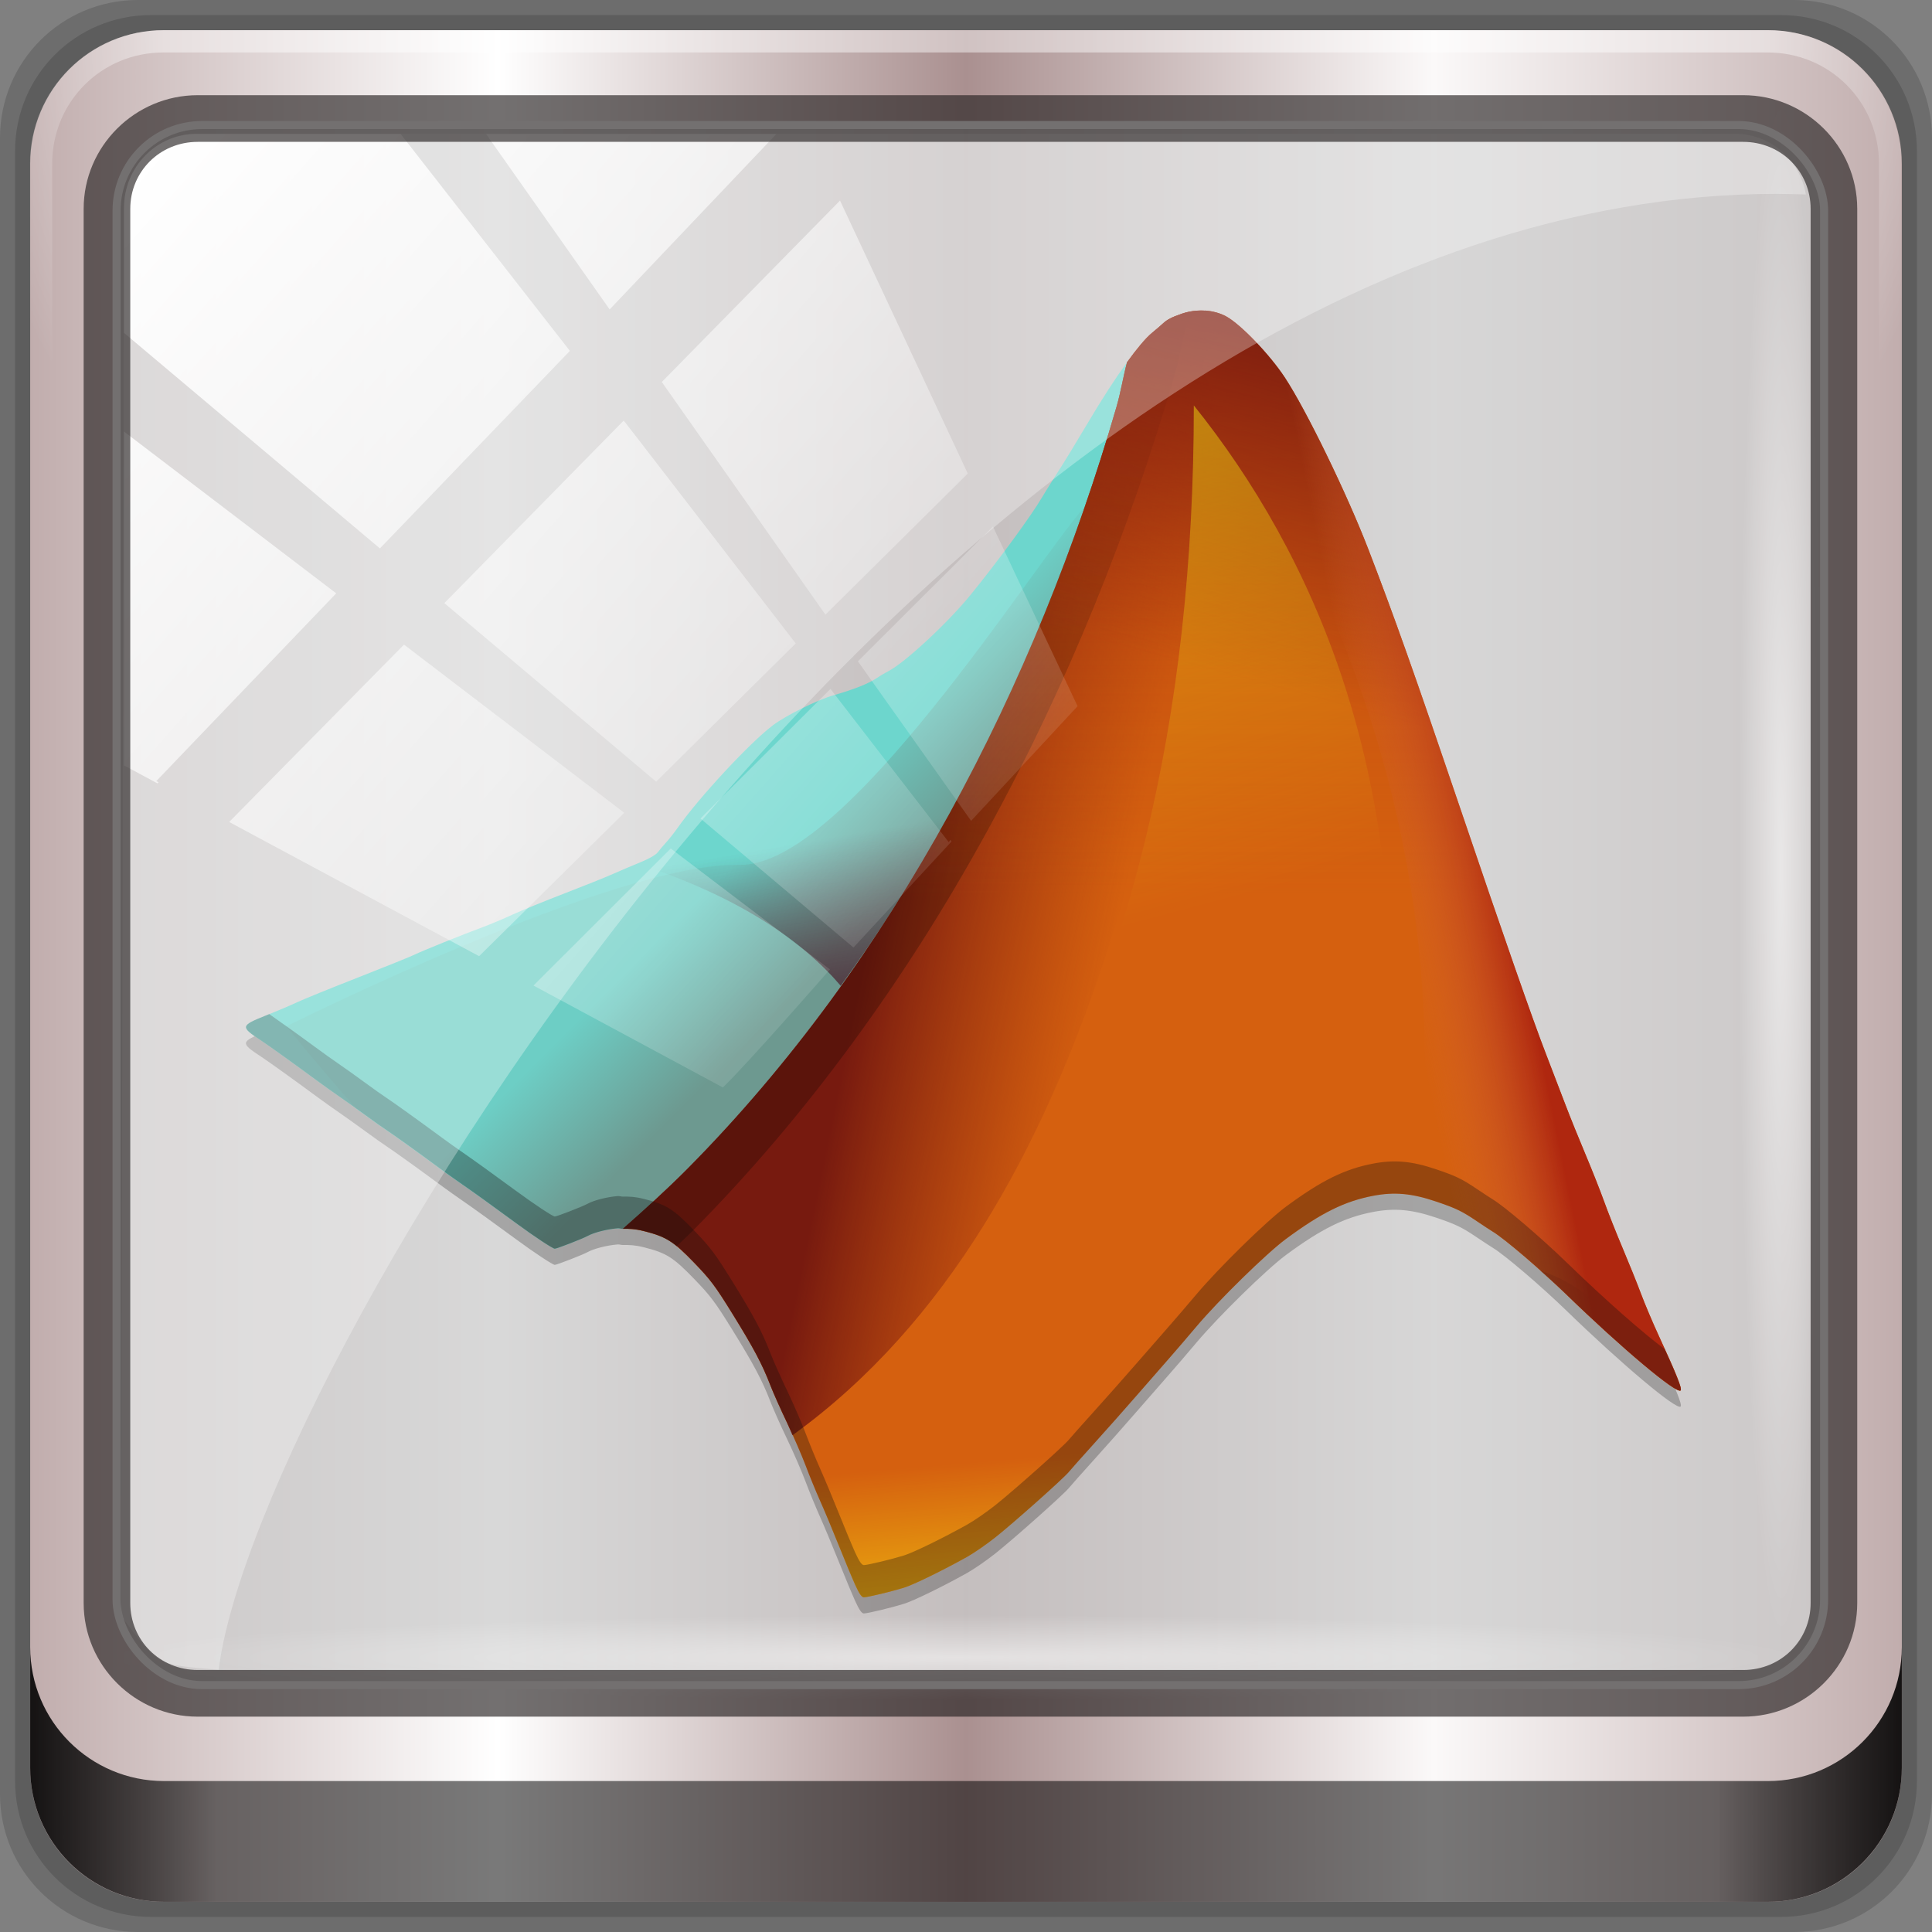 <?xml version="1.0" encoding="UTF-8" standalone="no"?>
<!-- Created with Inkscape (http://www.inkscape.org/) -->

<svg
   xmlns:dc="http://purl.org/dc/elements/1.1/"
   xmlns:cc="http://creativecommons.org/ns#"
   xmlns:rdf="http://www.w3.org/1999/02/22-rdf-syntax-ns#"
   xmlns:svg="http://www.w3.org/2000/svg"
   xmlns="http://www.w3.org/2000/svg"
   xmlns:xlink="http://www.w3.org/1999/xlink"
   xmlns:sodipodi="http://sodipodi.sourceforge.net/DTD/sodipodi-0.dtd"
   xmlns:inkscape="http://www.inkscape.org/namespaces/inkscape"
   width="96"
   height="96"
   id="svg5453"
   version="1.1"
   inkscape:version="0.48.5 r10040"
   sodipodi:docname="matlab.svg"
   viewBox="0 0 96 96">
  <rect x="0" y="0" width="96" height="96" fill="#808080" stroke="none"/>
  <defs
     id="defs5455">
    <linearGradient
       inkscape:collect="always"
       id="linearGradient4842">
      <stop
         style="stop-color:#a0240f;stop-opacity:1"
         offset="0"
         id="stop4844" />
      <stop
         style="stop-color:#bc4a0f;stop-opacity:0"
         offset="1"
         id="stop4846" />
    </linearGradient>
    <linearGradient
       inkscape:collect="always"
       id="linearGradient4802">
      <stop
         style="stop-color:#af270f;stop-opacity:1"
         offset="0"
         id="stop4804" />
      <stop
         style="stop-color:#d86c3b;stop-opacity:0;"
         offset="1"
         id="stop4806" />
    </linearGradient>
    <linearGradient
       id="linearGradient4791"
       inkscape:collect="always">
      <stop
         id="stop4793"
         offset="0"
         style="stop-color:#771a0f;stop-opacity:1" />
      <stop
         id="stop4795"
         offset="1"
         style="stop-color:#92280f;stop-opacity:0" />
    </linearGradient>
    <linearGradient
       inkscape:collect="always"
       id="linearGradient4776">
      <stop
         style="stop-color:#fff80f;stop-opacity:1;"
         offset="0"
         id="stop4778" />
      <stop
         style="stop-color:#fff80f;stop-opacity:0"
         offset="1"
         id="stop4780" />
    </linearGradient>
    <linearGradient
       inkscape:collect="always"
       id="linearGradient4750">
      <stop
         style="stop-color:#6d9990;stop-opacity:1"
         offset="0"
         id="stop4752" />
      <stop
         style="stop-color:#6dcec5;stop-opacity:1"
         offset="1"
         id="stop4754" />
    </linearGradient>
    <linearGradient
       inkscape:collect="always"
       id="linearGradient4737">
      <stop
         style="stop-color:#4a2834;stop-opacity:1"
         offset="0"
         id="stop4739" />
      <stop
         style="stop-color:#512531;stop-opacity:0"
         offset="1"
         id="stop4741" />
    </linearGradient>
    <linearGradient
       inkscape:collect="always"
       id="linearGradient4638">
      <stop
         style="stop-color:#0d0d0d;stop-opacity:1"
         offset="0"
         id="stop4640" />
      <stop
         style="stop-color:#262626;stop-opacity:1"
         offset="1"
         id="stop4642" />
    </linearGradient>
    <linearGradient
       inkscape:collect="always"
       xlink:href="#linearGradient4638"
       id="linearGradient4644"
       x1="422.981"
       y1="-547.798"
       x2="422.981"
       y2="-499.814"
       gradientUnits="userSpaceOnUse" />
    <linearGradient
       inkscape:collect="always"
       xlink:href="#linearGradient4750"
       id="linearGradient3041"
       gradientUnits="userSpaceOnUse"
       gradientTransform="matrix(1.177,0,0,1.177,380.314,495.505)"
       x1="20.626"
       y1="24.225"
       x2="18.225"
       y2="21.824" />
    <linearGradient
       inkscape:collect="always"
       xlink:href="#linearGradient4737"
       id="linearGradient3043"
       gradientUnits="userSpaceOnUse"
       gradientTransform="matrix(1.177,0,0,1.177,380.314,495.505)"
       x1="20.616"
       y1="25.815"
       x2="19.831"
       y2="21.263" />
    <linearGradient
       inkscape:collect="always"
       xlink:href="#linearGradient4791"
       id="linearGradient3045"
       gradientUnits="userSpaceOnUse"
       gradientTransform="matrix(1.177,0,0,1.177,380.314,495.505)"
       x1="21.824"
       y1="22.849"
       x2="27.722"
       y2="24.063" />
    <linearGradient
       inkscape:collect="always"
       xlink:href="#linearGradient4776"
       id="linearGradient3047"
       gradientUnits="userSpaceOnUse"
       gradientTransform="matrix(1.177,0,0,1.177,380.314,495.505)"
       x1="22.858"
       y1="43.732"
       x2="22.274"
       y2="36.825" />
    <linearGradient
       inkscape:collect="always"
       xlink:href="#linearGradient4842"
       id="linearGradient3049"
       gradientUnits="userSpaceOnUse"
       gradientTransform="matrix(1.177,0,0,1.177,380.314,495.505)"
       x1="31.507"
       y1="4.135"
       x2="31.507"
       y2="22.616" />
    <linearGradient
       inkscape:collect="always"
       xlink:href="#linearGradient4791"
       id="linearGradient3051"
       gradientUnits="userSpaceOnUse"
       gradientTransform="matrix(1.177,0,0,1.177,380.314,495.505)"
       x1="36.213"
       y1="8.638"
       x2="33.719"
       y2="17.945" />
    <linearGradient
       inkscape:collect="always"
       xlink:href="#linearGradient4802"
       id="linearGradient3053"
       gradientUnits="userSpaceOnUse"
       gradientTransform="matrix(1.177,0,0,1.177,380.314,495.505)"
       x1="37.971"
       y1="24.451"
       x2="35.118"
       y2="25.031" />
    <linearGradient
       inkscape:collect="always"
       xlink:href="#linearGradient4776"
       id="linearGradient3055"
       gradientUnits="userSpaceOnUse"
       gradientTransform="matrix(1.177,-0.017,0.017,1.177,-36.951,-119.773)"
       x1="375.804"
       y1="522.287"
       x2="382.676"
       y2="549.467" />
    <linearGradient
       id="linearGradient3693">
      <stop
         offset="0"
         style="stop-color:#72a6db;stop-opacity:1"
         id="stop3695" />
      <stop
         offset="1"
         style="stop-color:#4974aa;stop-opacity:1"
         id="stop3697" />
    </linearGradient>
    <linearGradient
       spreadMethod="pad"
       gradientTransform="scale(1.926,0.519)"
       gradientUnits="userSpaceOnUse"
       xlink:href="#linearGradient561-8"
       id="linearGradient4082-4"
       y2="68.898"
       x2="29.396"
       y1="63.282"
       x1="29.049" />
    <linearGradient
       id="linearGradient641-3">
      <stop
         offset="0"
         style="stop-color:#000000;stop-opacity:0.416"
         id="stop642-8" />
      <stop
         offset="1"
         style="stop-color:#000000;stop-opacity:0"
         id="stop643-0" />
    </linearGradient>
    <linearGradient
       spreadMethod="pad"
       gradientTransform="scale(1.847,0.541)"
       gradientUnits="userSpaceOnUse"
       xlink:href="#linearGradient641-3"
       id="linearGradient4080-1"
       y2="63.224"
       x2="30.472"
       y1="68.697"
       x1="29.954" />
    <linearGradient
       id="linearGradient3682">
      <stop
         offset="0"
         style="stop-color:#72a6db;stop-opacity:1"
         id="stop3684" />
      <stop
         offset="1"
         style="stop-color:#4974aa;stop-opacity:1"
         id="stop3686" />
    </linearGradient>
    <linearGradient
       spreadMethod="pad"
       gradientTransform="scale(1.517,0.659)"
       gradientUnits="userSpaceOnUse"
       xlink:href="#linearGradient561-8"
       id="linearGradient4078-2"
       y2="54.864"
       x2="37.26"
       y1="47.909"
       x1="36.83" />
    <linearGradient
       id="linearGradient3675">
      <stop
         offset="0"
         style="stop-color:#72a6db;stop-opacity:1"
         id="stop3677" />
      <stop
         offset="1"
         style="stop-color:#4974aa;stop-opacity:1"
         id="stop3679" />
    </linearGradient>
    <radialGradient
       spreadMethod="pad"
       gradientTransform="scale(1.04,0.961)"
       gradientUnits="userSpaceOnUse"
       xlink:href="#linearGradient561-8"
       id="radialGradient4076-4"
       fy="3.356"
       fx="32.369"
       r="6.057"
       cy="3.356"
       cx="32.369" />
    <linearGradient
       id="linearGradient3668">
      <stop
         offset="0"
         style="stop-color:#ffffff;stop-opacity:1"
         id="stop3670" />
      <stop
         offset="1"
         style="stop-color:#8f8f8f;stop-opacity:1"
         id="stop3672" />
    </linearGradient>
    <linearGradient
       spreadMethod="pad"
       gradientTransform="scale(0.888,1.127)"
       gradientUnits="userSpaceOnUse"
       xlink:href="#linearGradient556-8"
       id="linearGradient4074-0"
       y2="24.093"
       x2="28.115"
       y1="16.387"
       x1="27.607" />
    <linearGradient
       id="linearGradient3661">
      <stop
         offset="0"
         style="stop-color:#ffffff;stop-opacity:1"
         id="stop3663" />
      <stop
         offset="1"
         style="stop-color:#ffffff;stop-opacity:0.176"
         id="stop3665" />
    </linearGradient>
    <linearGradient
       spreadMethod="pad"
       gradientTransform="scale(0.96,1.042)"
       gradientUnits="userSpaceOnUse"
       xlink:href="#linearGradient635-7"
       id="linearGradient4072-4"
       y2="24.687"
       x2="25.338"
       y1="15.336"
       x1="25.033" />
    <linearGradient
       id="linearGradient3654">
      <stop
         offset="0"
         style="stop-color:#72a6db;stop-opacity:1"
         id="stop3656" />
      <stop
         offset="1"
         style="stop-color:#4974aa;stop-opacity:1"
         id="stop3658" />
    </linearGradient>
    <radialGradient
       spreadMethod="pad"
       gradientTransform="scale(1.122,0.891)"
       gradientUnits="userSpaceOnUse"
       xlink:href="#linearGradient561-8"
       id="radialGradient4070-9"
       fy="25.591"
       fx="56.925"
       r="5.343"
       cy="25.591"
       cx="56.925" />
    <linearGradient
       id="linearGradient604-4">
      <stop
         offset="0"
         style="stop-color:#000000;stop-opacity:0.239"
         id="stop605-6" />
      <stop
         offset="1"
         style="stop-color:#000000;stop-opacity:0"
         id="stop606-8" />
    </linearGradient>
    <linearGradient
       spreadMethod="pad"
       gradientTransform="scale(0.993,1.007)"
       gradientUnits="userSpaceOnUse"
       xlink:href="#linearGradient604-4"
       id="linearGradient4068-8"
       y2="21.709"
       x2="23.981"
       y1="41.885"
       x1="40.971" />
    <linearGradient
       id="linearGradient564-1">
      <stop
         offset="0"
         style="stop-color:#3278c6;stop-opacity:1"
         id="stop565-3" />
      <stop
         offset="1"
         style="stop-color:#264980;stop-opacity:1"
         id="stop566-4" />
    </linearGradient>
    <radialGradient
       spreadMethod="pad"
       gradientTransform="scale(0.993,1.007)"
       gradientUnits="userSpaceOnUse"
       xlink:href="#linearGradient564-1"
       id="radialGradient4066-6"
       fy="16.135"
       fx="15.486"
       r="27.532"
       cy="16.135"
       cx="15.486" />
    <linearGradient
       id="linearGradient635-7">
      <stop
         offset="0"
         style="stop-color:#ffffff;stop-opacity:1"
         id="stop636-2" />
      <stop
         offset="1"
         style="stop-color:#ffffff;stop-opacity:0.176"
         id="stop637-8" />
    </linearGradient>
    <linearGradient
       spreadMethod="pad"
       gradientTransform="scale(0.653,1.531)"
       gradientUnits="userSpaceOnUse"
       xlink:href="#linearGradient635-7"
       id="linearGradient4064-8"
       y2="14.642"
       x2="56.889"
       y1="5.456"
       x1="42.008" />
    <linearGradient
       id="linearGradient3635">
      <stop
         offset="0"
         style="stop-color:#72a6db;stop-opacity:1"
         id="stop3637" />
      <stop
         offset="1"
         style="stop-color:#4974aa;stop-opacity:1"
         id="stop3639" />
    </linearGradient>
    <linearGradient
       spreadMethod="pad"
       gradientTransform="scale(0.578,1.73)"
       gradientUnits="userSpaceOnUse"
       xlink:href="#linearGradient561-8"
       id="linearGradient4062-2"
       y2="18.199"
       x2="68.417"
       y1="9.709"
       x1="66.897" />
    <linearGradient
       id="linearGradient561-8">
      <stop
         offset="0"
         style="stop-color:#72a6db;stop-opacity:1"
         id="stop562-9" />
      <stop
         offset="1"
         style="stop-color:#4974aa;stop-opacity:1"
         id="stop563-6" />
    </linearGradient>
    <radialGradient
       spreadMethod="pad"
       gradientTransform="scale(1.061,0.942)"
       gradientUnits="userSpaceOnUse"
       xlink:href="#linearGradient561-8"
       id="radialGradient4060-3"
       fy="4.291"
       fx="31.638"
       r="6.114"
       cy="4.291"
       cx="31.638" />
    <linearGradient
       id="linearGradient556-8">
      <stop
         offset="0"
         style="stop-color:#ffffff;stop-opacity:1"
         id="stop557-9" />
      <stop
         offset="1"
         style="stop-color:#8f8f8f;stop-opacity:1"
         id="stop558-4" />
    </linearGradient>
    <radialGradient
       spreadMethod="pad"
       gradientTransform="scale(0.888,1.127)"
       gradientUnits="userSpaceOnUse"
       xlink:href="#linearGradient556-8"
       id="radialGradient4058-6"
       fy="13.492"
       fx="24.218"
       r="10.214"
       cy="13.492"
       cx="24.218" />
    <linearGradient
       y2="14.514"
       x2="50.528"
       y1="-28.642"
       x1="2.771"
       gradientUnits="userSpaceOnUse"
       id="linearGradient4767"
       xlink:href="#linearGradient4213-7"
       inkscape:collect="always" />
    <linearGradient
       id="linearGradient4213-7"
       inkscape:collect="always">
      <stop
         id="stop4215-6"
         offset="0"
         style="stop-color:#ffffff;stop-opacity:1;" />
      <stop
         id="stop4217-5"
         offset="1"
         style="stop-color:#ffffff;stop-opacity:0;" />
    </linearGradient>
    <clipPath
       id="clipPath4156-4"
       clipPathUnits="userSpaceOnUse">
      <path
         inkscape:connector-curvature="0"
         id="path4158-0"
         d="m 27.046,-55.695 -14.214,13.321 0.061,0 15.653,21.771 10.231,-10.546 C 38.562,-32.302 27.468,-54.819 27.046,-55.695 z M 9.647,-39.383 -5.241,-25.321 15.988,-7.806 26.372,-18.383 9.647,-39.383 z m 31.491,12.951 -9.741,9.714 8.945,12.458 7.781,-7.555 -6.984,-14.617 z m -49.84,4.379 -13.754,12.982 26.283,13.846 0.061,-0.062 -0.123,-0.062 L 13.599,-5.401 -8.702,-22.053 z m 38.015,7.401 -9.803,9.775 11.579,9.559 7.628,-7.401 -8.669,-11.009 -0.735,-0.925 z m 20.187,5.674 -7.383,7.216 6.188,8.542 5.82,-6.137 -4.626,-9.621 z m -32.195,6.322 -9.557,9.498 13.662,7.185 7.934,-7.678 -12.039,-9.004 z m 23.312,2.374 -7.107,6.938 8.363,6.907 5.361,-5.674 -0.061,-0.092 -0.092,0.123 -6.464,-8.203 z m -8.73,8.542 -7.505,7.339 10.354,5.458 c 1.397,-1.321 5.675,-6.123 5.851,-6.322 L 31.886,8.26 z"
         style="opacity:0.6;fill:#ffffff;fill-opacity:1;stroke:none" />
    </clipPath>
    <radialGradient
       r="43.199"
       fy="44.893"
       fx="13.948"
       cy="44.893"
       cx="13.948"
       gradientTransform="matrix(0.888,0,0,0.049,16.069,-98.752)"
       gradientUnits="userSpaceOnUse"
       id="radialGradient4143"
       xlink:href="#linearGradient4133"
       inkscape:collect="always" />
    <linearGradient
       id="linearGradient4133"
       inkscape:collect="always">
      <stop
         id="stop4135"
         offset="0"
         style="stop-color:#ffffff;stop-opacity:1;" />
      <stop
         id="stop4137"
         offset="1"
         style="stop-color:#ffffff;stop-opacity:0;" />
    </linearGradient>
    <radialGradient
       gradientUnits="userSpaceOnUse"
       gradientTransform="matrix(0.975,0,0,0.049,41.943,65.501)"
       r="43.199"
       fy="44.893"
       fx="13.948"
       cy="44.893"
       cx="13.948"
       id="radialGradient4139"
       xlink:href="#linearGradient4133"
       inkscape:collect="always" />
    <linearGradient
       gradientUnits="userSpaceOnUse"
       y2="88.172"
       x2="94.5"
       y1="88.172"
       x1="1.5"
       id="linearGradient4129"
       xlink:href="#linearGradient3832-0-6-1-1"
       inkscape:collect="always"
       gradientTransform="translate(8.044,-14.666)" />
    <linearGradient
       id="linearGradient3832-0-6-1-1">
      <stop
         id="stop3834-6-3-7-1"
         offset="0"
         style="stop-color:#000000;stop-opacity:1;" />
      <stop
         style="stop-color:#000000;stop-opacity:0.588;"
         offset="0.1"
         id="stop3872-2-4" />
      <stop
         id="stop3844-6-2-7-6"
         offset="0.9"
         style="stop-color:#000000;stop-opacity:0.588;" />
      <stop
         id="stop3836-5-0-2-9"
         offset="1"
         style="stop-color:#000000;stop-opacity:1;" />
    </linearGradient>
    <clipPath
       id="clipPath4194-1-2-5">
      <rect
         style="fill:#ff00ff;fill-opacity:1;fill-rule:nonzero;stroke:none"
         id="rect4196-1-6-2"
         y="6"
         x="6"
         ry="6"
         rx="6"
         height="84"
         width="84" />
    </clipPath>
    <linearGradient
       inkscape:collect="always"
       xlink:href="#linearGradient4071-3-8-2"
       id="linearGradient6414-8"
       gradientUnits="userSpaceOnUse"
       x1="48.234"
       y1="48.047"
       x2="126.139"
       y2="66.233" />
    <linearGradient
       id="linearGradient4071-3-8-2">
      <stop
         offset="0"
         style="stop-color:#000000;stop-opacity:1"
         id="stop4073-8-8-6" />
      <stop
         offset="1"
         style="stop-color:#000000;stop-opacity:0"
         id="stop4075-4-4-8" />
    </linearGradient>
    <linearGradient
       inkscape:collect="always"
       xlink:href="#linearGradient4047-2-9-1"
       id="linearGradient6416-7"
       gradientUnits="userSpaceOnUse"
       x1="48.055"
       y1="48.032"
       x2="126.673"
       y2="62.839" />
    <linearGradient
       id="linearGradient4047-2-9-1">
      <stop
         offset="0"
         style="stop-color:#000000;stop-opacity:1"
         id="stop4049-0-1-5" />
      <stop
         offset="1"
         style="stop-color:#000000;stop-opacity:0"
         id="stop4051-5-5-8" />
    </linearGradient>
    <linearGradient
       inkscape:collect="always"
       xlink:href="#linearGradient4047-2-9-1"
       id="linearGradient6418-1"
       gradientUnits="userSpaceOnUse"
       x1="47.997"
       y1="48.029"
       x2="127.052"
       y2="60.29" />
    <linearGradient
       id="linearGradient6996">
      <stop
         offset="0"
         style="stop-color:#000000;stop-opacity:1"
         id="stop6998" />
      <stop
         offset="1"
         style="stop-color:#000000;stop-opacity:0"
         id="stop7000" />
    </linearGradient>
    <linearGradient
       inkscape:collect="always"
       xlink:href="#linearGradient4047-2-9-1"
       id="linearGradient6420-5"
       gradientUnits="userSpaceOnUse"
       x1="47.998"
       y1="48.029"
       x2="127.416"
       y2="57.665" />
    <linearGradient
       id="linearGradient7003">
      <stop
         offset="0"
         style="stop-color:#000000;stop-opacity:1"
         id="stop7005" />
      <stop
         offset="1"
         style="stop-color:#000000;stop-opacity:0"
         id="stop7007" />
    </linearGradient>
    <radialGradient
       inkscape:collect="always"
       xlink:href="#linearGradient3796-9-2-7"
       id="radialGradient6422-6"
       gradientUnits="userSpaceOnUse"
       gradientTransform="matrix(1,0,0,0.985,-30,0.716)"
       cx="48.41"
       cy="47.598"
       fx="48.41"
       fy="47.598"
       r="30.64" />
    <linearGradient
       id="linearGradient3796-9-2-7">
      <stop
         offset="0"
         style="stop-color:#ffffff;stop-opacity:0"
         id="stop3798-4-9-5" />
      <stop
         offset="1"
         style="stop-color:#ffffff;stop-opacity:1"
         id="stop3800-9-6-6" />
    </linearGradient>
    <radialGradient
       inkscape:collect="always"
       xlink:href="#linearGradient3780-6-5-9-0"
       id="radialGradient6424-3"
       gradientUnits="userSpaceOnUse"
       gradientTransform="matrix(1,0,0,1.014,-30,-0.661)"
       cx="48.265"
       cy="47.887"
       fx="48.265"
       fy="47.887"
       r="28.879" />
    <linearGradient
       id="linearGradient3780-6-5-9-0">
      <stop
         offset="0"
         style="stop-color:#000000;stop-opacity:0"
         id="stop3782-4-0-0" />
      <stop
         offset="1"
         style="stop-color:#000000;stop-opacity:1"
         id="stop3784-9-4-1" />
    </linearGradient>
    <linearGradient
       inkscape:collect="always"
       xlink:href="#linearGradient4071-3-8-2"
       id="linearGradient6434-0"
       gradientUnits="userSpaceOnUse"
       x1="48.234"
       y1="48.047"
       x2="126.139"
       y2="66.233" />
    <linearGradient
       id="linearGradient7018">
      <stop
         offset="0"
         style="stop-color:#000000;stop-opacity:1"
         id="stop7020" />
      <stop
         offset="1"
         style="stop-color:#000000;stop-opacity:0"
         id="stop7022" />
    </linearGradient>
    <linearGradient
       inkscape:collect="always"
       xlink:href="#linearGradient4047-2-9-1"
       id="linearGradient6436-8"
       gradientUnits="userSpaceOnUse"
       x1="48.055"
       y1="48.032"
       x2="126.673"
       y2="62.839" />
    <linearGradient
       id="linearGradient7025">
      <stop
         offset="0"
         style="stop-color:#000000;stop-opacity:1"
         id="stop7027" />
      <stop
         offset="1"
         style="stop-color:#000000;stop-opacity:0"
         id="stop7029" />
    </linearGradient>
    <linearGradient
       inkscape:collect="always"
       xlink:href="#linearGradient4047-2-9-1"
       id="linearGradient6438-0"
       gradientUnits="userSpaceOnUse"
       x1="47.997"
       y1="48.029"
       x2="127.052"
       y2="60.29" />
    <linearGradient
       id="linearGradient7032">
      <stop
         offset="0"
         style="stop-color:#000000;stop-opacity:1"
         id="stop7034" />
      <stop
         offset="1"
         style="stop-color:#000000;stop-opacity:0"
         id="stop7036" />
    </linearGradient>
    <linearGradient
       inkscape:collect="always"
       xlink:href="#linearGradient4047-2-9-1"
       id="linearGradient6440-3"
       gradientUnits="userSpaceOnUse"
       x1="47.998"
       y1="48.029"
       x2="127.416"
       y2="57.665" />
    <linearGradient
       id="linearGradient7039">
      <stop
         offset="0"
         style="stop-color:#000000;stop-opacity:1"
         id="stop7041" />
      <stop
         offset="1"
         style="stop-color:#000000;stop-opacity:0"
         id="stop7043" />
    </linearGradient>
    <linearGradient
       inkscape:collect="always"
       xlink:href="#linearGradient4071-3-8-2"
       id="linearGradient6442-5"
       gradientUnits="userSpaceOnUse"
       x1="48.234"
       y1="48.047"
       x2="126.139"
       y2="66.233" />
    <linearGradient
       id="linearGradient7046">
      <stop
         offset="0"
         style="stop-color:#000000;stop-opacity:1"
         id="stop7048" />
      <stop
         offset="1"
         style="stop-color:#000000;stop-opacity:0"
         id="stop7050" />
    </linearGradient>
    <linearGradient
       inkscape:collect="always"
       xlink:href="#linearGradient4047-2-9-1"
       id="linearGradient6444-4"
       gradientUnits="userSpaceOnUse"
       x1="48.055"
       y1="48.032"
       x2="126.673"
       y2="62.839" />
    <linearGradient
       id="linearGradient7053">
      <stop
         offset="0"
         style="stop-color:#000000;stop-opacity:1"
         id="stop7055" />
      <stop
         offset="1"
         style="stop-color:#000000;stop-opacity:0"
         id="stop7057" />
    </linearGradient>
    <linearGradient
       inkscape:collect="always"
       xlink:href="#linearGradient4047-2-9-1"
       id="linearGradient6446-1"
       gradientUnits="userSpaceOnUse"
       x1="47.997"
       y1="48.029"
       x2="127.052"
       y2="60.29" />
    <linearGradient
       id="linearGradient7060">
      <stop
         offset="0"
         style="stop-color:#000000;stop-opacity:1"
         id="stop7062" />
      <stop
         offset="1"
         style="stop-color:#000000;stop-opacity:0"
         id="stop7064" />
    </linearGradient>
    <linearGradient
       inkscape:collect="always"
       xlink:href="#linearGradient4047-2-9-1"
       id="linearGradient6448-0"
       gradientUnits="userSpaceOnUse"
       x1="47.998"
       y1="48.029"
       x2="127.416"
       y2="57.665" />
    <linearGradient
       id="linearGradient7067">
      <stop
         offset="0"
         style="stop-color:#000000;stop-opacity:1"
         id="stop7069" />
      <stop
         offset="1"
         style="stop-color:#000000;stop-opacity:0"
         id="stop7071" />
    </linearGradient>
    <radialGradient
       r="41"
       fy="6.213"
       fx="158"
       cy="6.213"
       cx="158"
       gradientTransform="matrix(0,1.621,-2.038,0,160.664,-243.037)"
       gradientUnits="userSpaceOnUse"
       id="radialGradient4073"
       xlink:href="#linearGradient3888-8-4-8-6"
       inkscape:collect="always" />
    <linearGradient
       id="linearGradient3888-8-4-8-6"
       inkscape:collect="always">
      <stop
         id="stop3890-4-7-9-7"
         offset="0"
         style="stop-color:#ffffff;stop-opacity:1;" />
      <stop
         id="stop3892-5-8-2-7"
         offset="1"
         style="stop-color:#ffffff;stop-opacity:0;" />
    </linearGradient>
    <radialGradient
       r="42"
       fy="-27"
       fx="48"
       cy="-27"
       cx="48"
       gradientTransform="matrix(-1.072,0,0,-0.875,199.464,-19.126)"
       gradientUnits="userSpaceOnUse"
       id="radialGradient4075"
       xlink:href="#linearGradient4091-0-3-0-7"
       inkscape:collect="always" />
    <linearGradient
       id="linearGradient4091-0-3-0-7">
      <stop
         id="stop4093-3-6-4-2"
         offset="0"
         style="stop-color:#ffffff;stop-opacity:1;" />
      <stop
         style="stop-color:#ffffff;stop-opacity:1;"
         offset="0.8"
         id="stop4099-6-1-8-3" />
      <stop
         id="stop4095-1-0-7-9"
         offset="1"
         style="stop-color:#ffffff;stop-opacity:0;" />
    </linearGradient>
    <linearGradient
       y2="47"
       x2="90"
       y1="47"
       x1="6"
       gradientTransform="matrix(1.107,0,0,1.107,2.901,-18.701)"
       gradientUnits="userSpaceOnUse"
       id="linearGradient4071"
       xlink:href="#linearGradient6139-0"
       inkscape:collect="always" />
    <linearGradient
       id="linearGradient6139-0">
      <stop
         style="stop-color:#c1adad;stop-opacity:1;"
         offset="0"
         id="stop6141-2" />
      <stop
         id="stop6151-0"
         offset="0.25"
         style="stop-color:#ffffff;stop-opacity:1;" />
      <stop
         id="stop6147-1"
         offset="0.5"
         style="stop-color:#aa9090;stop-opacity:1;" />
      <stop
         style="stop-color:#fbf9f9;stop-opacity:1;"
         offset="0.75"
         id="stop6149-4" />
      <stop
         style="stop-color:#c1adad;stop-opacity:1;"
         offset="1"
         id="stop6143-4" />
    </linearGradient>
    <linearGradient
       inkscape:collect="always"
       xlink:href="#linearGradient6139-0"
       id="linearGradient7426"
       gradientUnits="userSpaceOnUse"
       gradientTransform="matrix(1.107,0,0,1.107,2.901,-18.701)"
       x1="6"
       y1="47"
       x2="90"
       y2="47" />
    <radialGradient
       inkscape:collect="always"
       xlink:href="#linearGradient3888-8-4-8-6"
       id="radialGradient7428"
       gradientUnits="userSpaceOnUse"
       gradientTransform="matrix(0,1.621,-2.038,0,65.295,-227.084)"
       cx="158"
       cy="6.213"
       fx="158"
       fy="6.213"
       r="41" />
    <radialGradient
       inkscape:collect="always"
       xlink:href="#linearGradient4091-0-3-0-7"
       id="radialGradient7430"
       gradientUnits="userSpaceOnUse"
       gradientTransform="matrix(-1.072,0,0,-0.875,199.464,-19.126)"
       cx="48"
       cy="-27"
       fx="48"
       fy="-27"
       r="42" />
    <linearGradient
       inkscape:collect="always"
       xlink:href="#linearGradient3832-0-6-1-1"
       id="linearGradient7460"
       gradientUnits="userSpaceOnUse"
       gradientTransform="translate(8.044,-14.666)"
       x1="1.5"
       y1="88.172"
       x2="94.5"
       y2="88.172" />
    <radialGradient
       inkscape:collect="always"
       xlink:href="#linearGradient4133"
       id="radialGradient7462"
       gradientUnits="userSpaceOnUse"
       gradientTransform="matrix(0.975,0,0,0.049,41.943,65.501)"
       cx="13.948"
       cy="44.893"
       fx="13.948"
       fy="44.893"
       r="43.199" />
    <radialGradient
       inkscape:collect="always"
       xlink:href="#linearGradient4133"
       id="radialGradient7464"
       gradientUnits="userSpaceOnUse"
       gradientTransform="matrix(0.888,0,0,0.049,16.069,-98.752)"
       cx="13.948"
       cy="44.893"
       fx="13.948"
       fy="44.893"
       r="43.199" />
    <linearGradient
       inkscape:collect="always"
       xlink:href="#linearGradient4213-7"
       id="linearGradient7466"
       gradientUnits="userSpaceOnUse"
       x1="2.771"
       y1="-28.642"
       x2="50.528"
       y2="14.514" />
    <linearGradient
       gradientTransform="scale(1.006,0.994)"
       gradientUnits="userSpaceOnUse"
       id="ButtonShadow-6"
       y2="7.017"
       x2="45.448"
       y1="92.54"
       x1="45.448">
      <stop
         offset="0"
         style="stop-color:#000000;stop-opacity:1"
         id="stop3750-4" />
      <stop
         offset="1"
         style="stop-color:#000000;stop-opacity:0.588"
         id="stop3752-4" />
    </linearGradient>
    <filter
       id="filter3174-0"
       color-interpolation-filters="sRGB">
      <feGaussianBlur
         stdDeviation="1.71"
         id="feGaussianBlur3176-7" />
    </filter>
    <linearGradient
       gradientUnits="userSpaceOnUse"
       xlink:href="#linearGradient4281-6-7"
       id="linearGradient4416"
       y2="80"
       x2="48"
       y1="16"
       x1="48" />
    <linearGradient
       id="linearGradient4281-6-7">
      <stop
         offset="0"
         style="stop-color:#1e1e1e;stop-opacity:1"
         id="stop4283-9-0" />
      <stop
         offset="1"
         style="stop-color:#505050;stop-opacity:1"
         id="stop4285-8-2" />
    </linearGradient>
    <linearGradient
       gradientTransform="scale(1.006,0.994)"
       gradientUnits="userSpaceOnUse"
       id="ButtonShadow-1"
       y2="7.017"
       x2="45.448"
       y1="92.54"
       x1="45.448">
      <stop
         offset="0"
         style="stop-color:#000000;stop-opacity:1"
         id="stop3750-9" />
      <stop
         offset="1"
         style="stop-color:#000000;stop-opacity:0.588"
         id="stop3752-9" />
    </linearGradient>
    <filter
       id="filter3174-3"
       color-interpolation-filters="sRGB">
      <feGaussianBlur
         stdDeviation="1.71"
         id="feGaussianBlur3176-6" />
    </filter>
    <linearGradient
       gradientTransform="matrix(0,1,-1,0,70.996,0.004)"
       gradientUnits="userSpaceOnUse"
       xlink:href="#linearGradient4281-6-1"
       id="linearGradient3299"
       y2="47.996"
       x2="79.996"
       y1="47.996"
       x1="15.996" />
    <linearGradient
       id="linearGradient4281-6-1">
      <stop
         offset="0"
         style="stop-color:#1e1e1e;stop-opacity:1"
         id="stop4283-9-3" />
      <stop
         offset="1"
         style="stop-color:#505050;stop-opacity:1"
         id="stop4285-8-23" />
    </linearGradient>
    <linearGradient
       gradientTransform="matrix(1.024,0,0,1.012,-1.143,-98.071)"
       gradientUnits="userSpaceOnUse"
       xlink:href="#ButtonShadow-0"
       id="linearGradient3059"
       y2="90.239"
       x2="32.251"
       y1="6.132"
       x1="32.251" />
    <linearGradient
       gradientTransform="translate(0,-97)"
       gradientUnits="userSpaceOnUse"
       xlink:href="#ButtonShadow-0"
       id="linearGradient3721"
       y2="90.239"
       x2="32.251"
       y1="6.132"
       x1="32.251" />
    <linearGradient
       gradientTransform="matrix(1.024,0,0,1.012,-1.143,-98.071)"
       gradientUnits="userSpaceOnUse"
       xlink:href="#ButtonShadow-0"
       id="linearGradient3725"
       y2="90.239"
       x2="32.251"
       y1="6.132"
       x1="32.251" />
    <linearGradient
       gradientTransform="matrix(1.024,0,0,1.012,-1.143,-98.071)"
       gradientUnits="userSpaceOnUse"
       xlink:href="#ButtonShadow-0"
       id="linearGradient3772"
       y2="90.239"
       x2="32.251"
       y1="6.132"
       x1="32.251" />
    <linearGradient
       gradientTransform="matrix(1.024,0,0,1.012,-1.143,-98.071)"
       gradientUnits="userSpaceOnUse"
       xlink:href="#ButtonShadow-0"
       id="linearGradient3780"
       y2="90.239"
       x2="32.251"
       y1="6.132"
       x1="32.251" />
    <linearGradient
       gradientTransform="matrix(1.006,0,0,0.994,100,0)"
       gradientUnits="userSpaceOnUse"
       id="ButtonShadow-0"
       y2="7.017"
       x2="45.448"
       y1="92.54"
       x1="45.448">
      <stop
         offset="0"
         style="stop-color:#000000;stop-opacity:1"
         id="stop3750-8" />
      <stop
         offset="1"
         style="stop-color:#000000;stop-opacity:0.588"
         id="stop3752-5" />
    </linearGradient>
    <linearGradient
       gradientUnits="userSpaceOnUse"
       xlink:href="#linearGradient4208"
       id="linearGradient4214"
       y2="5.988"
       x2="48"
       y1="90"
       x1="48" />
    <linearGradient
       gradientUnits="userSpaceOnUse"
       xlink:href="#linearGradient4084"
       id="linearGradient4206"
       y2="5.988"
       x2="48"
       y1="90"
       x1="48" />
    <linearGradient
       gradientUnits="userSpaceOnUse"
       xlink:href="#linearGradient3737"
       id="linearGradient4152"
       y2="109.107"
       x2="48"
       y1="6"
       x1="48" />
    <linearGradient
       spreadMethod="pad"
       gradientTransform="scale(1.926,0.519)"
       gradientUnits="userSpaceOnUse"
       xlink:href="#linearGradient561"
       id="linearGradient4082"
       y2="68.898"
       x2="29.396"
       y1="63.282"
       x1="29.049" />
    <linearGradient
       spreadMethod="pad"
       gradientTransform="scale(1.847,0.541)"
       gradientUnits="userSpaceOnUse"
       xlink:href="#linearGradient641"
       id="linearGradient4080"
       y2="63.224"
       x2="30.472"
       y1="68.697"
       x1="29.954" />
    <linearGradient
       spreadMethod="pad"
       gradientTransform="scale(1.517,0.659)"
       gradientUnits="userSpaceOnUse"
       xlink:href="#linearGradient561"
       id="linearGradient4078"
       y2="54.864"
       x2="37.26"
       y1="47.909"
       x1="36.83" />
    <radialGradient
       spreadMethod="pad"
       gradientTransform="scale(1.04,0.961)"
       gradientUnits="userSpaceOnUse"
       xlink:href="#linearGradient561"
       id="radialGradient4076"
       fy="3.356"
       fx="32.369"
       r="6.057"
       cy="3.356"
       cx="32.369" />
    <linearGradient
       spreadMethod="pad"
       gradientTransform="scale(0.888,1.127)"
       gradientUnits="userSpaceOnUse"
       xlink:href="#linearGradient556"
       id="linearGradient4074"
       y2="24.093"
       x2="28.115"
       y1="16.387"
       x1="27.607" />
    <linearGradient
       spreadMethod="pad"
       gradientTransform="scale(0.96,1.042)"
       gradientUnits="userSpaceOnUse"
       xlink:href="#linearGradient635"
       id="linearGradient4072"
       y2="24.687"
       x2="25.338"
       y1="15.336"
       x1="25.033" />
    <radialGradient
       spreadMethod="pad"
       gradientTransform="scale(1.122,0.891)"
       gradientUnits="userSpaceOnUse"
       xlink:href="#linearGradient561"
       id="radialGradient4070"
       fy="25.591"
       fx="56.925"
       r="5.343"
       cy="25.591"
       cx="56.925" />
    <linearGradient
       spreadMethod="pad"
       gradientTransform="scale(0.993,1.007)"
       gradientUnits="userSpaceOnUse"
       xlink:href="#linearGradient604"
       id="linearGradient4068"
       y2="21.709"
       x2="23.981"
       y1="41.885"
       x1="40.971" />
    <radialGradient
       spreadMethod="pad"
       gradientTransform="scale(0.993,1.007)"
       gradientUnits="userSpaceOnUse"
       xlink:href="#linearGradient564"
       id="radialGradient4066"
       fy="16.135"
       fx="15.486"
       r="27.532"
       cy="16.135"
       cx="15.486" />
    <linearGradient
       spreadMethod="pad"
       gradientTransform="scale(0.653,1.531)"
       gradientUnits="userSpaceOnUse"
       xlink:href="#linearGradient635"
       id="linearGradient4064"
       y2="14.642"
       x2="56.889"
       y1="5.456"
       x1="42.008" />
    <linearGradient
       spreadMethod="pad"
       gradientTransform="scale(0.578,1.73)"
       gradientUnits="userSpaceOnUse"
       xlink:href="#linearGradient561"
       id="linearGradient4062"
       y2="18.199"
       x2="68.417"
       y1="9.709"
       x1="66.897" />
    <radialGradient
       spreadMethod="pad"
       gradientTransform="scale(1.061,0.942)"
       gradientUnits="userSpaceOnUse"
       xlink:href="#linearGradient561"
       id="radialGradient4060"
       fy="4.291"
       fx="31.638"
       r="6.114"
       cy="4.291"
       cx="31.638" />
    <radialGradient
       spreadMethod="pad"
       gradientTransform="scale(0.888,1.127)"
       gradientUnits="userSpaceOnUse"
       xlink:href="#linearGradient556"
       id="radialGradient4058"
       fy="13.492"
       fx="24.218"
       r="10.214"
       cy="13.492"
       cx="24.218" />
    <linearGradient
       id="linearGradient641">
      <stop
         offset="0"
         style="stop-color:#000000;stop-opacity:0.416"
         id="stop642" />
      <stop
         offset="1"
         style="stop-color:#000000;stop-opacity:0"
         id="stop643" />
    </linearGradient>
    <linearGradient
       id="linearGradient604">
      <stop
         offset="0"
         style="stop-color:#000000;stop-opacity:0.239"
         id="stop605" />
      <stop
         offset="1"
         style="stop-color:#000000;stop-opacity:0"
         id="stop606" />
    </linearGradient>
    <linearGradient
       id="linearGradient564">
      <stop
         offset="0"
         style="stop-color:#3278c6;stop-opacity:1"
         id="stop565" />
      <stop
         offset="1"
         style="stop-color:#264980;stop-opacity:1"
         id="stop566" />
    </linearGradient>
    <linearGradient
       id="linearGradient635">
      <stop
         offset="0"
         style="stop-color:#ffffff;stop-opacity:1"
         id="stop636" />
      <stop
         offset="1"
         style="stop-color:#ffffff;stop-opacity:0.176"
         id="stop637" />
    </linearGradient>
    <linearGradient
       id="linearGradient561">
      <stop
         offset="0"
         style="stop-color:#72a6db;stop-opacity:1"
         id="stop562" />
      <stop
         offset="1"
         style="stop-color:#4974aa;stop-opacity:1"
         id="stop563" />
    </linearGradient>
    <linearGradient
       id="linearGradient556">
      <stop
         offset="0"
         style="stop-color:#ffffff;stop-opacity:1"
         id="stop557" />
      <stop
         offset="1"
         style="stop-color:#8f8f8f;stop-opacity:1"
         id="stop558" />
    </linearGradient>
    <clipPath
       id="clipPath3613">
      <rect
         style="fill:#ffffff;fill-opacity:1;fill-rule:nonzero;stroke:none"
         id="rect3615"
         y="6"
         x="6"
         ry="6"
         rx="6"
         height="84"
         width="84" />
    </clipPath>
    <radialGradient
       gradientTransform="matrix(1.157,0,0,0.996,-7.551,0.197)"
       gradientUnits="userSpaceOnUse"
       xlink:href="#linearGradient3737"
       id="radialGradient3619"
       fy="90.172"
       fx="48"
       r="42"
       cy="90.172"
       cx="48" />
    <linearGradient
       gradientUnits="userSpaceOnUse"
       xlink:href="#linearGradient3737"
       id="linearGradient3613"
       y2="138.661"
       x2="48"
       y1="20.221"
       x1="48" />
    <filter
       id="filter3794"
       color-interpolation-filters="sRGB"
       height="1.384"
       width="1.384"
       y="-0.192"
       x="-0.192">
      <feGaussianBlur
         stdDeviation="5.28"
         id="feGaussianBlur3796" />
    </filter>
    <linearGradient
       gradientUnits="userSpaceOnUse"
       xlink:href="#linearGradient3737"
       id="linearGradient3188"
       y2="63.893"
       x2="36.357"
       y1="6"
       x1="36.357" />
    <filter
       id="filter3174"
       color-interpolation-filters="sRGB">
      <feGaussianBlur
         stdDeviation="1.71"
         id="feGaussianBlur3176" />
    </filter>
    <linearGradient
       id="linearGradient3737">
      <stop
         offset="0"
         style="stop-color:#ffffff;stop-opacity:1"
         id="stop3739" />
      <stop
         offset="1"
         style="stop-color:#ffffff;stop-opacity:0"
         id="stop3741" />
    </linearGradient>
    <linearGradient
       gradientTransform="scale(1.006,0.994)"
       gradientUnits="userSpaceOnUse"
       id="ButtonShadow"
       y2="7.017"
       x2="45.448"
       y1="92.54"
       x1="45.448">
      <stop
         offset="0"
         style="stop-color:#000000;stop-opacity:1"
         id="stop3750" />
      <stop
         offset="1"
         style="stop-color:#000000;stop-opacity:0.588"
         id="stop3752" />
    </linearGradient>
    <linearGradient
       id="linearGradient4084">
      <stop
         offset="0"
         style="stop-color:#537d6b;stop-opacity:1"
         id="stop4086" />
      <stop
         offset="1"
         style="stop-color:#92bbaa;stop-opacity:1"
         id="stop4088" />
    </linearGradient>
    <linearGradient
       id="linearGradient4208">
      <stop
         offset="0"
         style="stop-color:#f3840c;stop-opacity:1"
         id="stop4210" />
      <stop
         offset="1"
         style="stop-color:#f2b80c;stop-opacity:1"
         id="stop4212" />
    </linearGradient>
    <linearGradient
       inkscape:collect="always"
       xlink:href="#linearGradient4750-1"
       id="linearGradient3041-7"
       gradientUnits="userSpaceOnUse"
       gradientTransform="matrix(1.177,0,0,1.177,380.314,495.505)"
       x1="20.626"
       y1="24.225"
       x2="18.225"
       y2="21.824" />
    <linearGradient
       inkscape:collect="always"
       id="linearGradient4750-1">
      <stop
         style="stop-color:#6d9990;stop-opacity:1"
         offset="0"
         id="stop4752-0" />
      <stop
         style="stop-color:#6dcec5;stop-opacity:1"
         offset="1"
         id="stop4754-3" />
    </linearGradient>
    <linearGradient
       inkscape:collect="always"
       xlink:href="#linearGradient4737-2"
       id="linearGradient3043-6"
       gradientUnits="userSpaceOnUse"
       gradientTransform="matrix(1.177,0,0,1.177,380.314,495.505)"
       x1="20.616"
       y1="25.815"
       x2="19.831"
       y2="21.263" />
    <linearGradient
       inkscape:collect="always"
       id="linearGradient4737-2">
      <stop
         style="stop-color:#4a2834;stop-opacity:1"
         offset="0"
         id="stop4739-4" />
      <stop
         style="stop-color:#512531;stop-opacity:0"
         offset="1"
         id="stop4741-4" />
    </linearGradient>
    <linearGradient
       inkscape:collect="always"
       xlink:href="#linearGradient4791-3"
       id="linearGradient3045-2"
       gradientUnits="userSpaceOnUse"
       gradientTransform="matrix(1.177,0,0,1.177,380.314,495.505)"
       x1="21.824"
       y1="22.849"
       x2="27.722"
       y2="24.063" />
    <linearGradient
       id="linearGradient4791-3"
       inkscape:collect="always">
      <stop
         id="stop4793-8"
         offset="0"
         style="stop-color:#771a0f;stop-opacity:1" />
      <stop
         id="stop4795-8"
         offset="1"
         style="stop-color:#92280f;stop-opacity:0" />
    </linearGradient>
    <linearGradient
       inkscape:collect="always"
       xlink:href="#linearGradient4776-1"
       id="linearGradient3047-6"
       gradientUnits="userSpaceOnUse"
       gradientTransform="matrix(1.177,0,0,1.177,380.314,495.505)"
       x1="22.858"
       y1="43.732"
       x2="22.274"
       y2="36.825" />
    <linearGradient
       inkscape:collect="always"
       id="linearGradient4776-1">
      <stop
         style="stop-color:#fff80f;stop-opacity:1;"
         offset="0"
         id="stop4778-9" />
      <stop
         style="stop-color:#fff80f;stop-opacity:0"
         offset="1"
         id="stop4780-9" />
    </linearGradient>
    <linearGradient
       inkscape:collect="always"
       xlink:href="#linearGradient4842-2"
       id="linearGradient3049-1"
       gradientUnits="userSpaceOnUse"
       gradientTransform="matrix(1.177,0,0,1.177,380.314,495.505)"
       x1="31.507"
       y1="4.135"
       x2="31.507"
       y2="22.616" />
    <linearGradient
       inkscape:collect="always"
       id="linearGradient4842-2">
      <stop
         style="stop-color:#a0240f;stop-opacity:1"
         offset="0"
         id="stop4844-8" />
      <stop
         style="stop-color:#bc4a0f;stop-opacity:0"
         offset="1"
         id="stop4846-7" />
    </linearGradient>
    <linearGradient
       inkscape:collect="always"
       xlink:href="#linearGradient4791-3"
       id="linearGradient3051-4"
       gradientUnits="userSpaceOnUse"
       gradientTransform="matrix(1.177,0,0,1.177,380.314,495.505)"
       x1="36.213"
       y1="8.638"
       x2="33.719"
       y2="17.945" />
    <linearGradient
       inkscape:collect="always"
       xlink:href="#linearGradient4802-1"
       id="linearGradient3053-5"
       gradientUnits="userSpaceOnUse"
       gradientTransform="matrix(1.177,0,0,1.177,380.314,495.505)"
       x1="37.971"
       y1="24.451"
       x2="35.118"
       y2="25.031" />
    <linearGradient
       inkscape:collect="always"
       id="linearGradient4802-1">
      <stop
         style="stop-color:#af270f;stop-opacity:1"
         offset="0"
         id="stop4804-0" />
      <stop
         style="stop-color:#d86c3b;stop-opacity:0;"
         offset="1"
         id="stop4806-3" />
    </linearGradient>
    <linearGradient
       inkscape:collect="always"
       xlink:href="#linearGradient4776-1"
       id="linearGradient3055-1"
       gradientUnits="userSpaceOnUse"
       gradientTransform="matrix(1.177,-0.017,0.017,1.177,-36.951,-119.773)"
       x1="375.804"
       y1="522.287"
       x2="382.676"
       y2="549.467" />
  </defs>
  <sodipodi:namedview
     id="base"
     pagecolor="#ffffff"
     bordercolor="#666666"
     borderopacity="1.0"
     inkscape:pageopacity="0"
     inkscape:pageshadow="2"
     inkscape:zoom="3.1756477"
     inkscape:cx="-28.586078"
     inkscape:cy="53.463658"
     inkscape:document-units="px"
     inkscape:current-layer="g7390"
     showgrid="true"
     fit-margin-top="0"
     fit-margin-left="0"
     fit-margin-right="0"
     fit-margin-bottom="0"
     inkscape:window-width="1280"
     inkscape:window-height="963"
     inkscape:window-x="0"
     inkscape:window-y="0"
     inkscape:window-maximized="1">
    <inkscape:grid
       type="xygrid"
       id="grid3031"
       empspacing="5"
       visible="true"
       enabled="true"
       snapvisiblegridlinesonly="true" />
  </sodipodi:namedview>
  <g
     inkscape:label="Capa 1"
     inkscape:groupmode="layer"
     id="layer1"
     transform="translate(-384.571,-451.798)">
    <g
       id="g3543"
       transform="translate(384.571,451.798)">
      <g
         id="layer1-1"
         inkscape:label="Layer 1"
         transform="translate(-1e-6,32)">
        <g
           id="g7390"
           transform="translate(-8.044,-17.334)">
          <path
             inkscape:connector-curvature="0"
             id="path3288"
             d="m 97.187,-14.666 -82.286,0 c -3.799,0 -6.857,3.058 -6.857,6.857 l 0,82.286 c 0,3.799 3.058,6.857 6.857,6.857 l 82.286,0 c 3.799,0 6.857,-3.058 6.857,-6.857 l 0,-82.286 c 0,-3.799 -3.058,-6.857 -6.857,-6.857 z"
             style="opacity:0.15;fill:#000000;fill-opacity:1;fill-rule:nonzero;stroke:none;display:inline" />
          <path
             style="opacity:0.15;fill:#000000;fill-opacity:1;fill-rule:nonzero;stroke:none;display:inline"
             d="m 96.544,-13.916 -81,0 c -3.739,0 -6.75,3.01 -6.75,6.75 l 0,81 c 0,3.74 3.011,6.75 6.75,6.75 l 81,0 c 3.74,0 6.75,-3.01 6.75,-6.75 l 0,-81 c 0,-3.739 -3.01,-6.75 -6.75,-6.75 z"
             id="path4085"
             inkscape:connector-curvature="0" />
          <path
             inkscape:connector-curvature="0"
             id="rect4251-1"
             d="m 95.901,-13.166 -79.714,0 c -3.68,0 -6.643,2.963 -6.643,6.643 l 0,79.714 c 0,3.68 2.963,6.643 6.643,6.643 l 79.714,0 c 3.68,0 6.643,-2.963 6.643,-6.643 l 0,-79.714 c 0,-3.68 -2.963,-6.643 -6.643,-6.643 z"
             style="fill:url(#linearGradient7426);fill-opacity:1;fill-rule:nonzero;stroke:none;display:inline" />
          <rect
             style="fill:#cccccc;fill-opacity:0.767;stroke:#ffffff;stroke-width:0.4;stroke-linecap:round;stroke-linejoin:round;stroke-miterlimit:4;stroke-opacity:1;stroke-dasharray:none;stroke-dashoffset:0"
             id="rect4301"
             width="84.846"
             height="77.52"
             x="5.793"
             y="6.213"
             ry="4.25"
             transform="translate(8.044,-14.666)" />
          <g
             id="g3565"
             transform="matrix(1.697,0,0,1.697,-478.854,-831.805)">
            <g
               transform="translate(-93.443,-14.311)"
               id="g3026">
              <path
                 style="fill:#000000;fill-opacity:0.235"
                 d="m 415.64,505.397 c -0.224,-0.014 -0.456,0.016 -0.665,0.087 -0.301,0.103 -0.443,0.175 -0.566,0.292 -0.036,0.034 -0.176,0.156 -0.313,0.269 -0.198,0.164 -0.45,0.471 -0.736,0.865 -0.338,0.465 -0.73,1.064 -1.205,1.87 -0.267,0.453 -0.635,1.056 -0.819,1.341 -0.184,0.285 -0.395,0.622 -0.469,0.75 -0.301,0.518 -1.301,1.882 -2.088,2.849 -0.666,0.819 -1.93,1.993 -2.408,2.235 -0.09,0.046 -0.251,0.14 -0.354,0.209 -0.232,0.156 -0.661,0.325 -1.237,0.49 -0.487,0.139 -1.4,0.591 -1.791,0.885 -0.67,0.504 -2.168,2.119 -2.792,3.008 -0.097,0.138 -0.246,0.326 -0.331,0.419 -0.085,0.093 -0.195,0.225 -0.246,0.292 -0.057,0.075 -0.246,0.185 -0.492,0.285 -0.22,0.089 -0.59,0.247 -0.823,0.35 -0.233,0.103 -0.879,0.361 -1.435,0.575 -0.556,0.214 -1.235,0.491 -1.506,0.616 -0.272,0.125 -0.662,0.289 -0.869,0.366 -0.575,0.212 -1.803,0.705 -1.994,0.803 -0.094,0.048 -0.826,0.346 -1.628,0.66 -0.802,0.314 -1.618,0.643 -1.812,0.734 -0.194,0.091 -0.607,0.267 -0.918,0.391 -0.746,0.298 -0.751,0.33 -0.14,0.731 0.213,0.14 0.958,0.674 1.688,1.212 0.152,0.112 0.418,0.302 0.589,0.419 0.171,0.117 0.511,0.36 0.757,0.54 0.246,0.181 0.537,0.387 0.646,0.458 0.18,0.117 0.921,0.648 1.63,1.171 0.152,0.112 0.418,0.301 0.589,0.419 0.29,0.199 0.923,0.654 1.575,1.134 0.529,0.389 1.068,0.745 1.127,0.745 0.06,0 0.82,-0.295 0.964,-0.375 0.178,-0.099 0.568,-0.199 0.878,-0.223 0.05,-0.004 0.105,0.017 0.152,0.016 0.185,-0.002 0.345,2e-4 0.603,0.064 0.671,0.168 0.872,0.295 1.486,0.931 0.476,0.493 0.614,0.676 1.115,1.486 0.628,1.014 0.878,1.488 1.113,2.097 0.085,0.222 0.308,0.72 0.494,1.108 0.186,0.388 0.428,0.949 0.54,1.246 0.112,0.298 0.304,0.763 0.425,1.035 0.122,0.272 0.366,0.855 0.543,1.297 0.177,0.442 0.395,0.966 0.485,1.164 0.117,0.256 0.19,0.361 0.251,0.361 0.109,-3.8e-4 0.799,-0.166 1.171,-0.281 0.28,-0.086 1.139,-0.505 1.853,-0.904 0.194,-0.108 0.565,-0.363 0.823,-0.568 0.538,-0.426 2.005,-1.732 2.157,-1.92 0.056,-0.069 0.387,-0.442 0.736,-0.828 0.349,-0.386 0.9,-1.008 1.223,-1.38 0.323,-0.372 0.748,-0.857 0.943,-1.079 0.195,-0.222 0.569,-0.655 0.83,-0.966 0.649,-0.771 2.053,-2.147 2.624,-2.569 1.04,-0.768 1.719,-1.103 2.555,-1.262 0.623,-0.119 1.13,-0.074 1.844,0.168 0.583,0.197 0.76,0.285 1.2,0.582 0.181,0.122 0.388,0.258 0.46,0.301 0.344,0.208 1.409,1.117 2.152,1.837 1.621,1.572 3.231,2.925 3.346,2.81 0.05,-0.05 -0.124,-0.482 -0.644,-1.61 -0.173,-0.375 -0.406,-0.926 -0.517,-1.223 -0.111,-0.298 -0.354,-0.901 -0.54,-1.341 -0.186,-0.44 -0.429,-1.053 -0.54,-1.364 -0.112,-0.31 -0.355,-0.924 -0.54,-1.364 -0.186,-0.44 -0.451,-1.096 -0.589,-1.458 -0.138,-0.362 -0.397,-1.041 -0.577,-1.506 -0.377,-0.973 -1.225,-3.403 -2.527,-7.244 -1.298,-3.826 -1.931,-5.607 -2.672,-7.527 -0.631,-1.633 -1.809,-4.056 -2.44,-5.018 -0.444,-0.676 -1.303,-1.57 -1.725,-1.796 -0.179,-0.096 -0.395,-0.154 -0.619,-0.168 z"
                 id="path4817"
                 inkscape:connector-curvature="0" />
              <path
                 style="fill:#d5600f;fill-opacity:1"
                 d="m 398.597,531.812 c 0.185,-0.002 0.345,-10e-6 0.602,0.064 0.671,0.168 0.873,0.294 1.487,0.931 0.476,0.493 0.613,0.675 1.114,1.485 0.628,1.014 0.88,1.488 1.114,2.097 0.085,0.222 0.308,0.721 0.494,1.109 0.186,0.388 0.429,0.949 0.541,1.246 0.112,0.298 0.303,0.763 0.425,1.035 0.122,0.272 0.366,0.856 0.543,1.298 0.177,0.442 0.395,0.966 0.485,1.164 0.117,0.256 0.188,0.36 0.249,0.36 0.109,-3.8e-4 0.801,-0.165 1.173,-0.28 0.28,-0.086 1.139,-0.505 1.853,-0.904 0.194,-0.108 0.564,-0.364 0.822,-0.568 0.538,-0.426 2.005,-1.733 2.157,-1.921 0.056,-0.069 0.388,-0.442 0.737,-0.828 0.349,-0.386 0.899,-1.006 1.223,-1.378 0.323,-0.372 0.748,-0.858 0.943,-1.079 0.195,-0.222 0.568,-0.657 0.83,-0.967 0.649,-0.771 2.055,-2.145 2.625,-2.567 1.04,-0.768 1.718,-1.104 2.553,-1.264 0.623,-0.119 1.131,-0.072 1.846,0.17 0.583,0.197 0.759,0.282 1.199,0.58 0.181,0.122 0.388,0.258 0.46,0.302 0.344,0.208 1.409,1.118 2.152,1.839 1.621,1.572 3.231,2.925 3.346,2.81 0.05,-0.05 -0.123,-0.483 -0.644,-1.611 -0.173,-0.375 -0.406,-0.926 -0.517,-1.223 -0.111,-0.298 -0.355,-0.901 -0.541,-1.341 -0.186,-0.44 -0.429,-1.053 -0.541,-1.364 -0.112,-0.31 -0.354,-0.925 -0.54,-1.364 -0.186,-0.44 -0.451,-1.096 -0.589,-1.458 -0.138,-0.362 -0.398,-1.04 -0.578,-1.506 -0.377,-0.973 -1.225,-3.403 -2.527,-7.244 -1.298,-3.826 -1.929,-5.607 -2.671,-7.526 -0.631,-1.633 -1.809,-4.056 -2.44,-5.017 -0.444,-0.676 -1.302,-1.571 -1.724,-1.797 -0.359,-0.192 -0.866,-0.223 -1.283,-0.08 -0.301,0.103 -0.442,0.176 -0.565,0.294 -0.036,0.034 -0.177,0.155 -0.314,0.268 -0.198,0.164 -0.45,0.47 -0.736,0.864 -0.116,0.434 -0.18,0.864 -0.305,1.298 -0.59,2.036 -1.293,4.068 -2.108,6.064 -0.816,1.997 -1.745,3.959 -2.789,5.858 -0.522,0.949 -1.073,1.883 -1.653,2.796 -0.58,0.913 -1.189,1.807 -1.827,2.677 -0.638,0.87 -1.305,1.717 -2.002,2.537 -0.696,0.82 -1.422,1.612 -2.177,2.373 -0.61,0.615 -1.253,1.196 -1.901,1.769 z"
                 id="path4722"
                 inkscape:connector-curvature="0" />
              <path
                 style="fill:#6dd6cd;fill-opacity:1"
                 d="m 398.597,531.812 c 0.648,-0.573 1.292,-1.153 1.901,-1.769 0.755,-0.762 1.481,-1.554 2.177,-2.373 0.696,-0.82 1.364,-1.667 2.002,-2.537 0.638,-0.87 1.247,-1.764 1.827,-2.677 0.58,-0.913 1.131,-1.847 1.653,-2.796 1.044,-1.898 1.974,-3.861 2.789,-5.858 0.816,-1.997 1.518,-4.028 2.108,-6.064 0.126,-0.434 0.19,-0.864 0.305,-1.298 -0.338,0.465 -0.729,1.063 -1.204,1.869 -0.267,0.453 -0.636,1.057 -0.819,1.341 -0.184,0.285 -0.395,0.622 -0.469,0.75 -0.301,0.518 -1.3,1.881 -2.087,2.848 -0.666,0.819 -1.93,1.992 -2.408,2.235 -0.09,0.046 -0.25,0.14 -0.353,0.21 -0.232,0.156 -0.662,0.327 -1.238,0.491 -0.487,0.139 -1.4,0.59 -1.791,0.885 -0.67,0.504 -2.168,2.118 -2.792,3.007 -0.097,0.138 -0.247,0.327 -0.332,0.42 -0.085,0.092 -0.196,0.224 -0.246,0.291 -0.057,0.075 -0.246,0.184 -0.492,0.285 -0.22,0.089 -0.59,0.247 -0.823,0.35 -0.233,0.103 -0.878,0.362 -1.435,0.576 -0.556,0.214 -1.234,0.491 -1.506,0.615 -0.272,0.125 -0.663,0.29 -0.87,0.366 -0.575,0.212 -1.803,0.707 -1.994,0.804 -0.094,0.048 -0.826,0.344 -1.628,0.658 -0.802,0.314 -1.617,0.645 -1.811,0.736 -0.194,0.091 -0.607,0.266 -0.917,0.39 -0.746,0.298 -0.752,0.329 -0.141,0.73 0.213,0.14 0.958,0.676 1.688,1.214 0.152,0.112 0.418,0.3 0.589,0.417 0.171,0.117 0.512,0.361 0.757,0.541 0.246,0.181 0.536,0.386 0.645,0.457 0.18,0.117 0.921,0.649 1.631,1.172 0.152,0.112 0.418,0.3 0.589,0.417 0.29,0.199 0.924,0.656 1.577,1.135 0.529,0.389 1.067,0.745 1.126,0.745 0.06,0 0.819,-0.297 0.963,-0.376 0.178,-0.099 0.569,-0.198 0.879,-0.222 0.05,-0.004 0.105,0.017 0.151,0.017 z"
                 id="path4717"
                 inkscape:connector-curvature="0" />
              <path
                 style="fill:url(#linearGradient3041-7);fill-opacity:1;stroke:none"
                 d="m 412.124,510.664 c -1.553,1.752 -7.018,10.57 -10.121,10.491 -3.615,-0.093 -13.255,4.726 -13.255,4.726 0,0 0.868,1.077 2.047,2.415 0.089,0.064 0.163,0.115 0.241,0.172 0.246,0.181 0.537,0.387 0.646,0.458 0.18,0.117 0.921,0.648 1.63,1.171 0.152,0.112 0.418,0.301 0.589,0.419 0.29,0.199 0.923,0.654 1.575,1.134 0.529,0.389 1.068,0.745 1.127,0.745 0.06,0 0.82,-0.295 0.964,-0.375 0.178,-0.099 0.568,-0.199 0.878,-0.223 0.05,-0.004 0.105,0.017 0.152,0.016 0.648,-0.573 1.292,-1.153 1.902,-1.768 0.755,-0.762 1.479,-1.553 2.175,-2.373 0.696,-0.82 1.365,-1.666 2.003,-2.536 0.638,-0.87 1.246,-1.763 1.826,-2.677 0.58,-0.913 1.131,-1.847 1.653,-2.796 1.044,-1.898 1.974,-3.863 2.789,-5.859 0.424,-1.038 0.815,-2.084 1.177,-3.137 z"
                 id="path4745"
                 inkscape:connector-curvature="0" />
              <path
                 style="fill:url(#linearGradient3043-6);fill-opacity:1;stroke:none"
                 d="m 409.323,517.383 c -2.066,0.955 -6.778,2.98 -9.898,3.516 -0.09,0.058 -0.148,0.112 -0.297,0.172 -0.029,0.012 -0.076,0.032 -0.11,0.046 2.995,0.97 4.855,2.282 5.958,3.578 0.526,-0.734 1.042,-1.476 1.527,-2.24 0.58,-0.913 1.131,-1.847 1.653,-2.796 0.411,-0.747 0.79,-1.512 1.166,-2.277 z"
                 id="path4726"
                 inkscape:connector-curvature="0" />
              <path
                 style="fill:url(#linearGradient3045-2);fill-opacity:1"
                 d="m 415.64,504.926 c -0.224,-0.014 -0.456,0.016 -0.665,0.087 -0.301,0.103 -0.443,0.175 -0.566,0.292 -0.036,0.034 -0.176,0.156 -0.313,0.269 -0.198,0.164 -0.45,0.471 -0.736,0.865 -0.116,0.434 -0.18,0.863 -0.306,1.297 -0.59,2.036 -1.293,4.067 -2.109,6.064 -0.816,1.997 -1.745,3.961 -2.789,5.859 -0.522,0.949 -1.074,1.883 -1.653,2.796 -0.58,0.913 -1.188,1.806 -1.826,2.677 -0.638,0.87 -1.307,1.717 -2.003,2.536 -0.696,0.82 -1.42,1.611 -2.175,2.373 -0.61,0.615 -1.253,1.195 -1.902,1.768 0.185,-0.002 0.345,2e-4 0.603,0.064 0.671,0.168 0.872,0.295 1.486,0.931 0.476,0.493 0.614,0.676 1.115,1.486 0.628,1.014 0.878,1.488 1.113,2.097 0.085,0.222 0.308,0.72 0.494,1.108 0.054,0.112 0.098,0.23 0.156,0.361 9.129,-6.585 10.916,-20.512 12.735,-29.498 -0.271,-0.518 -0.436,-1.17 -0.634,-1.471 -0.444,-0.676 1.015,-1.57 0.593,-1.796 -0.179,-0.096 -0.395,-0.154 -0.619,-0.168 z"
                 id="path4784"
                 inkscape:connector-curvature="0"
                 sodipodi:nodetypes="scccccssssssccssccccscs" />
              <path
                 style="fill:#000000;fill-opacity:0.235"
                 d="m 415.406,504.933 c -0.147,0.01 -0.294,0.034 -0.43,0.081 -0.301,0.103 -0.443,0.175 -0.566,0.292 -0.036,0.034 -0.176,0.156 -0.313,0.269 -0.198,0.164 -0.45,0.471 -0.736,0.865 -0.116,0.434 -0.18,0.863 -0.306,1.297 -0.59,2.036 -1.293,4.067 -2.109,6.064 -0.816,1.997 -1.745,3.961 -2.789,5.859 -0.522,0.949 -1.074,1.883 -1.653,2.796 -0.58,0.913 -1.188,1.806 -1.826,2.677 -0.638,0.87 -1.307,1.717 -2.003,2.536 -0.696,0.82 -1.42,1.611 -2.175,2.373 -0.61,0.615 -1.253,1.195 -1.902,1.768 0.185,-0.002 0.345,2e-4 0.603,0.064 0.442,0.11 0.684,0.216 0.97,0.448 0.155,-0.149 0.313,-0.294 0.465,-0.446 0.85,-0.857 1.666,-1.748 2.449,-2.67 0.783,-0.922 1.534,-1.877 2.251,-2.856 0.718,-0.979 1.403,-1.983 2.056,-3.01 0.652,-1.028 1.271,-2.078 1.858,-3.146 1.175,-2.136 2.221,-4.344 3.139,-6.591 0.918,-2.246 1.709,-4.532 2.373,-6.823 0.141,-0.488 0.213,-0.972 0.343,-1.46 0.108,-0.148 0.203,-0.265 0.301,-0.389 z m 10.047,28.099 c 0.266,0.237 0.538,0.474 0.773,0.701 1.621,1.572 3.231,2.925 3.346,2.81 0.032,-0.032 -0.079,-0.321 -0.269,-0.763 -0.807,-0.76 -1.797,-1.608 -2.146,-1.819 -0.081,-0.049 -0.314,-0.203 -0.517,-0.34 -0.44,-0.297 -0.685,-0.412 -1.187,-0.589 z"
                 id="path4758"
                 inkscape:connector-curvature="0" />
              <path
                 style="fill:url(#linearGradient3047-6);fill-opacity:1;stroke:none"
                 d="m 407.999,536.62 c -1.333,-0.039 -2.896,0.157 -4.7,0.63 0.043,0.094 0.069,0.161 0.11,0.248 0.186,0.388 0.428,0.949 0.54,1.246 0.112,0.298 0.304,0.763 0.425,1.035 0.122,0.272 0.366,0.855 0.543,1.297 0.177,0.442 0.395,0.966 0.485,1.164 0.117,0.256 0.19,0.361 0.251,0.361 0.109,-3.8e-4 0.799,-0.166 1.171,-0.281 0.28,-0.086 1.139,-0.505 1.853,-0.904 0.194,-0.108 0.565,-0.363 0.823,-0.568 0.538,-0.426 2.005,-1.732 2.157,-1.92 0.056,-0.069 0.387,-0.442 0.736,-0.828 0.032,-0.035 0.076,-0.086 0.11,-0.124 -1.123,-0.776 -2.584,-1.301 -4.505,-1.357 z"
                 id="path4771"
                 inkscape:connector-curvature="0" />
              <path
                 style="fill:url(#linearGradient3049-1);fill-opacity:1"
                 d="m 415.64,504.926 c -0.224,-0.014 -0.456,0.016 -0.665,0.087 -0.301,0.103 -0.443,0.175 -0.566,0.292 -0.036,0.034 -0.176,0.156 -0.313,0.269 -0.198,0.164 -0.45,0.471 -0.736,0.865 -0.116,0.434 -0.18,0.863 -0.306,1.297 -0.59,2.036 -1.293,4.067 -2.109,6.064 -0.816,1.997 -1.745,3.961 -2.789,5.859 -0.522,0.949 -1.074,1.883 -1.653,2.796 -0.58,0.913 -1.188,1.806 -1.826,2.677 -0.638,0.87 -1.307,1.717 -2.003,2.536 -0.121,0.143 -0.247,0.28 -0.37,0.421 10.436,-3.733 17.846,-3.727 23.093,-2.058 -0.42,-1.123 -1.115,-3.099 -2.302,-6.598 -1.298,-3.826 -1.931,-5.607 -2.672,-7.527 -0.631,-1.633 -1.809,-4.056 -2.44,-5.018 -0.444,-0.676 -1.303,-1.57 -1.725,-1.796 -0.179,-0.096 -0.395,-0.154 -0.619,-0.168 z"
                 id="path4837"
                 inkscape:connector-curvature="0" />
              <path
                 style="fill:url(#linearGradient3051-4);fill-opacity:1"
                 d="m 415.64,504.926 c -0.224,-0.014 -0.456,0.016 -0.665,0.087 -0.301,0.103 -0.443,0.175 -0.566,0.292 -0.036,0.034 -0.176,0.156 -0.313,0.269 -0.198,0.164 -0.45,0.471 -0.736,0.865 -0.116,0.434 -0.18,0.863 -0.306,1.297 -0.59,2.036 -1.293,4.067 -2.109,6.064 -0.816,1.997 -1.745,3.961 -2.789,5.859 -0.522,0.949 -1.074,1.883 -1.653,2.796 -0.147,0.232 -0.313,0.451 -0.465,0.681 18.166,-11.499 13.835,5.707 19.648,3.709 -0.022,-0.056 -0.044,-0.116 -0.064,-0.168 -0.377,-0.973 -1.225,-3.403 -2.527,-7.244 -1.298,-3.826 -1.931,-5.607 -2.672,-7.527 -0.631,-1.633 -1.809,-4.056 -2.44,-5.018 -0.444,-0.676 -1.303,-1.57 -1.725,-1.796 -0.179,-0.096 -0.395,-0.154 -0.619,-0.168 z"
                 id="path4857"
                 inkscape:connector-curvature="0" />
              <path
                 style="fill:url(#linearGradient3053-5);fill-opacity:1"
                 d="m 415.64,504.926 c -0.224,-0.014 -0.456,0.016 -0.665,0.087 -0.263,0.09 -0.397,0.16 -0.511,0.253 7.149,9.8 8.196,18.862 7.379,25.59 0.179,0.038 0.363,0.087 0.568,0.156 0.583,0.197 0.76,0.285 1.2,0.582 0.181,0.122 0.388,0.258 0.46,0.301 0.344,0.208 1.409,1.117 2.152,1.837 1.621,1.572 3.231,2.925 3.346,2.81 0.05,-0.05 -0.124,-0.482 -0.644,-1.61 -0.173,-0.375 -0.406,-0.926 -0.517,-1.223 -0.111,-0.298 -0.354,-0.901 -0.54,-1.341 -0.186,-0.44 -0.429,-1.053 -0.54,-1.364 -0.112,-0.31 -0.355,-0.924 -0.54,-1.364 -0.186,-0.44 -0.451,-1.096 -0.589,-1.458 -0.138,-0.362 -0.397,-1.041 -0.577,-1.506 -0.377,-0.973 -1.225,-3.403 -2.527,-7.244 -1.298,-3.826 -1.931,-5.607 -2.672,-7.527 -0.631,-1.633 -1.809,-4.056 -2.44,-5.018 -0.444,-0.676 -1.303,-1.57 -1.725,-1.796 -0.179,-0.096 -0.395,-0.154 -0.619,-0.168 z"
                 id="path4797"
                 inkscape:connector-curvature="0" />
              <path
                 style="fill:#0f0f0f;fill-opacity:0.314"
                 d="m 388.241,525.524 c -0.035,0.014 -0.064,0.028 -0.097,0.041 -0.746,0.298 -0.751,0.33 -0.14,0.731 0.213,0.14 0.958,0.674 1.688,1.212 0.152,0.112 0.418,0.302 0.589,0.419 0.171,0.117 0.511,0.36 0.757,0.54 0.246,0.181 0.537,0.387 0.646,0.458 0.18,0.117 0.921,0.648 1.63,1.171 0.152,0.112 0.418,0.301 0.589,0.419 0.29,0.199 0.923,0.654 1.575,1.134 0.529,0.389 1.068,0.745 1.127,0.745 0.06,0 0.82,-0.295 0.964,-0.375 0.178,-0.099 0.568,-0.199 0.878,-0.223 0.05,-0.004 0.105,0.017 0.152,0.016 0.185,-0.002 0.345,2e-4 0.603,0.064 0.671,0.168 0.872,0.295 1.486,0.931 0.476,0.493 0.614,0.676 1.115,1.486 0.628,1.014 0.878,1.488 1.113,2.097 0.085,0.222 0.308,0.72 0.494,1.108 0.186,0.388 0.428,0.949 0.54,1.246 0.112,0.298 0.304,0.763 0.425,1.035 0.122,0.272 0.366,0.855 0.543,1.297 0.177,0.442 0.395,0.966 0.485,1.164 0.117,0.256 0.19,0.361 0.251,0.361 0.109,-3.8e-4 0.799,-0.166 1.171,-0.281 0.28,-0.086 1.139,-0.505 1.853,-0.904 0.194,-0.108 0.565,-0.363 0.823,-0.568 0.538,-0.426 2.005,-1.732 2.157,-1.92 0.056,-0.069 0.387,-0.442 0.736,-0.828 0.349,-0.386 0.9,-1.008 1.223,-1.38 0.323,-0.372 0.748,-0.857 0.943,-1.079 0.195,-0.222 0.569,-0.655 0.83,-0.966 0.649,-0.771 2.053,-2.147 2.624,-2.569 1.04,-0.768 1.719,-1.103 2.555,-1.262 0.623,-0.119 1.13,-0.074 1.844,0.168 0.583,0.197 0.76,0.285 1.2,0.582 0.181,0.122 0.388,0.258 0.46,0.301 0.344,0.208 1.409,1.117 2.152,1.837 1.621,1.572 3.231,2.925 3.346,2.81 0.041,-0.041 -0.126,-0.452 -0.467,-1.207 -0.609,-0.449 -1.729,-1.43 -2.879,-2.546 -0.743,-0.721 -1.809,-1.63 -2.152,-1.837 -0.072,-0.044 -0.279,-0.179 -0.46,-0.301 -0.44,-0.297 -0.618,-0.385 -1.2,-0.582 -0.715,-0.242 -1.222,-0.287 -1.844,-0.168 -0.836,0.16 -1.515,0.494 -2.555,1.262 -0.571,0.421 -1.975,1.798 -2.624,2.569 -0.261,0.31 -0.635,0.744 -0.83,0.966 -0.195,0.222 -0.619,0.707 -0.943,1.079 -0.323,0.372 -0.874,0.994 -1.223,1.38 -0.349,0.386 -0.68,0.759 -0.736,0.828 -0.152,0.188 -1.619,1.494 -2.157,1.92 -0.258,0.205 -0.629,0.46 -0.823,0.568 -0.714,0.398 -1.573,0.817 -1.853,0.904 -0.372,0.115 -1.061,0.28 -1.171,0.281 -0.06,1.9e-4 -0.134,-0.105 -0.251,-0.361 -0.09,-0.198 -0.308,-0.721 -0.485,-1.164 -0.177,-0.442 -0.421,-1.025 -0.543,-1.297 -0.122,-0.272 -0.313,-0.737 -0.425,-1.035 -0.112,-0.298 -0.354,-0.858 -0.54,-1.246 -0.186,-0.388 -0.409,-0.887 -0.494,-1.108 -0.235,-0.61 -0.485,-1.083 -1.113,-2.097 -0.502,-0.809 -0.64,-0.992 -1.115,-1.486 -0.614,-0.636 -0.814,-0.764 -1.486,-0.931 -0.257,-0.064 -0.418,-0.067 -0.603,-0.064 -0.046,5.9e-4 -0.102,-0.02 -0.152,-0.016 -0.31,0.024 -0.7,0.124 -0.878,0.223 -0.143,0.08 -0.903,0.375 -0.964,0.375 -0.059,0 -0.597,-0.356 -1.127,-0.745 -0.652,-0.48 -1.286,-0.935 -1.575,-1.134 -0.171,-0.117 -0.436,-0.306 -0.589,-0.419 -0.71,-0.523 -1.45,-1.054 -1.63,-1.171 -0.109,-0.071 -0.4,-0.277 -0.646,-0.458 -0.246,-0.181 -0.586,-0.423 -0.757,-0.54 -0.171,-0.117 -0.436,-0.306 -0.589,-0.419 -0.628,-0.462 -1.149,-0.833 -1.451,-1.042 z"
                 id="path4819"
                 inkscape:connector-curvature="0" />
              <path
                 style="fill:url(#linearGradient3055-1);fill-opacity:1;stroke:none"
                 d="m 415.316,507.7 c 0,9.103 -1.833,17.016 -6.023,24.006 -2.125,1.739 -2.044,0.76 -1.617,2.695 0.428,1.935 10.426,-6.362 10.992,-6.37 0.51,-0.007 1.791,0.697 2.313,-0.584 0.676,-9.03 -2.195,-15.419 -5.666,-19.747 z"
                 id="path4827"
                 inkscape:connector-curvature="0"
                 sodipodi:nodetypes="ccsscc" />
            </g>
          </g>
          <g
             transform="matrix(1.107,0,0,1.107,-107.813,-18.148)"
             id="g3272">
            <path
               style="opacity:0.45;fill:url(#radialGradient7430);fill-opacity:1;fill-rule:nonzero;stroke:none;display:inline"
               d="m 112,4.5 c -3.324,0 -6,2.676 -6,6 l 0,15 1,0 0,-15 c 0,-2.787 2.213,-5 5,-5 l 72,0 c 2.787,0 5,2.213 5,5 l 0,15 1,0 0,-15 c 0,-3.324 -2.676,-6 -6,-6 l -72,0 z"
               id="path4236-5"
               inkscape:connector-curvature="0" />
          </g>
          <path
             id="path4118"
             d="m 9.544,67.178 0,6 c 0,3.68 2.976,6.656 6.656,6.656 l 79.688,0 c 3.68,0 6.656,-2.976 6.656,-6.656 l 0,-6 c 0,3.68 -2.976,6.656 -6.656,6.656 l -79.688,0 c -3.68,0 -6.656,-2.976 -6.656,-6.656 z"
             style="opacity:0.891;fill:url(#linearGradient7460);fill-opacity:1;fill-rule:nonzero;stroke:none;display:inline"
             inkscape:connector-curvature="0" />
          <rect
             ry="4.25"
             rx="0"
             y="65.584"
             x="13.419"
             height="4.25"
             width="84.25"
             id="rect4131"
             style="opacity:0.55;fill:url(#radialGradient7462);fill-opacity:1;stroke:none" />
          <rect
             transform="matrix(0,1,-1,0,0,0)"
             style="opacity:0.55;fill:url(#radialGradient7464);fill-opacity:1;stroke:none"
             id="rect4141"
             width="76.75"
             height="4.25"
             x="-9.916"
             y="-98.669"
             rx="0"
             ry="4.25" />
          <g
             id="g4615"
             transform="translate(251.288,-104.897)">
            <g
               style="display:none"
               id="layer2-8">
              <rect
                 style="opacity:0.9;fill:url(#ButtonShadow-1);fill-opacity:1;fill-rule:nonzero;stroke:none;filter:url(#filter3174-3)"
                 id="rect3745-9"
                 y="7"
                 x="5"
                 ry="6"
                 rx="6"
                 height="85"
                 width="86" />
            </g>
          </g>
          <path
             inkscape:connector-curvature="0"
             id="rect4190"
             d="m 17.816,-8.022 c -1.993,0 -3.604,1.649 -3.609,3.684 L 14.059,65.624 c 1.914,2.521 1.665,2.411 4.852,2.679 1.804,-14.861 36.499,-73.336 77.418,-73.336 0.488,0 0.963,0.02 1.449,0.029 -0.303,-1.718 -1.751,-3.017 -3.524,-3.017 z"
             style="opacity:0.3;fill:#ffffff;fill-opacity:1;stroke:none"
             sodipodi:nodetypes="ssccscss" />
          <rect
             clip-path="url(#clipPath4156-4)"
             ry="3.957"
             rx="3.957"
             y="-30"
             x="2"
             height="92"
             width="92"
             id="rect4146"
             style="fill:url(#linearGradient7466);fill-opacity:1;stroke:none"
             transform="matrix(0.909,0,0,0.928,12.389,19.829)" />
          <path
             style="font-size:medium;font-style:normal;font-variant:normal;font-weight:normal;font-stretch:normal;text-indent:0;text-align:start;text-decoration:none;line-height:normal;letter-spacing:normal;word-spacing:normal;text-transform:none;direction:ltr;block-progression:tb;writing-mode:lr-tb;text-anchor:start;baseline-shift:baseline;color:#000000;fill:#241f1f;fill-opacity:0.633;stroke:none;stroke-width:2.376;marker:none;visibility:visible;display:inline;overflow:visible;enable-background:accumulate;font-family:Sans;-inkscape-font-specification:Sans"
             d="m 17.869,-9.936 c -3.117,0 -5.668,2.54 -5.668,5.646 l 0,69.278 c 0,3.106 2.551,5.646 5.668,5.646 l 76.792,0 c 3.117,0 5.668,-2.54 5.668,-5.646 l 0,-69.278 c 0,-3.106 -2.551,-5.646 -5.668,-5.646 l -76.792,0 z m 0,2.319 76.792,0 c 1.888,0 3.352,1.48 3.352,3.327 l 0,69.278 c 0,1.846 -1.464,3.327 -3.352,3.327 l -76.792,0 c -1.888,0 -3.352,-1.48 -3.352,-3.327 l 0,-69.278 c 0,-1.846 1.464,-3.327 3.352,-3.327 z"
             id="path4989"
             inkscape:connector-curvature="0" />
        </g>
      </g>
      <g
         style="display:none"
         id="layer2">
        <rect
           style="opacity:0.9;fill:url(#ButtonShadow);fill-opacity:1;fill-rule:nonzero;stroke:none;filter:url(#filter3174)"
           id="rect3745"
           y="7"
           x="5"
           ry="6"
           rx="6"
           height="85"
           width="86" />
      </g>
      <g
         id="layer5" />
    </g>
  </g>
</svg>
